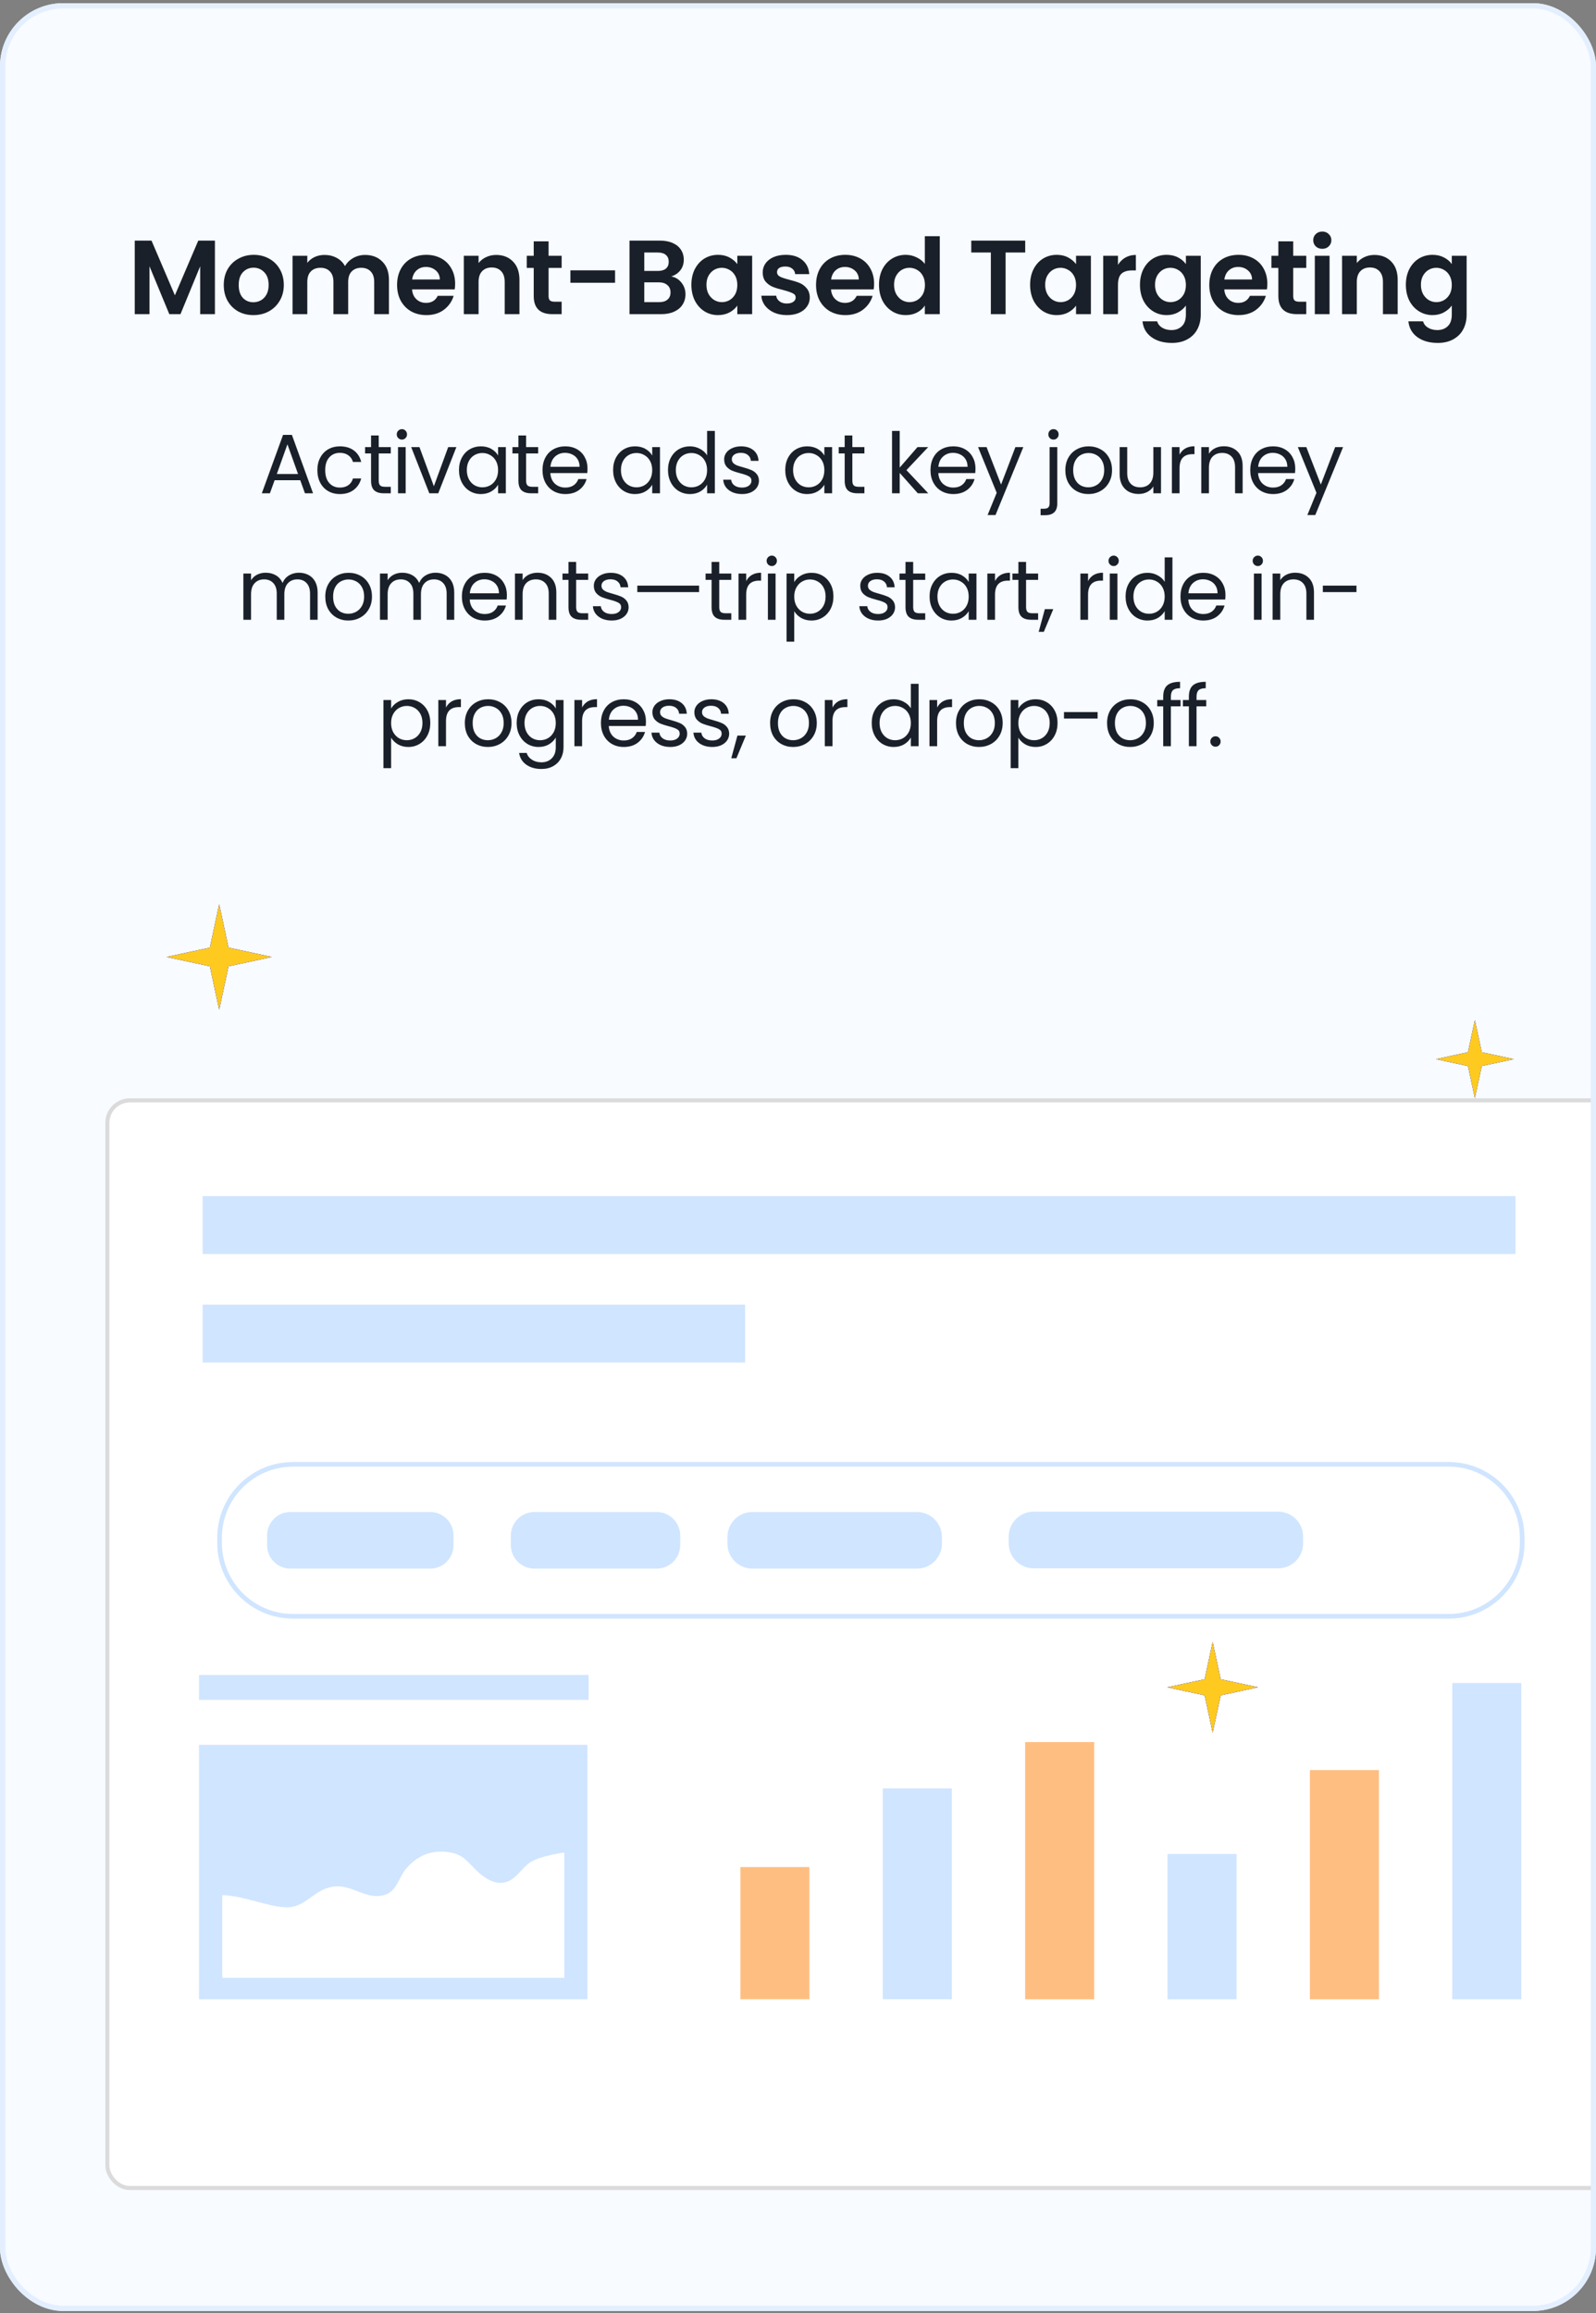 <svg width="303" height="439" viewBox="0 0 303 439" fill="none" xmlns="http://www.w3.org/2000/svg">
<rect x="0" y="0" width="303" height="439" fill="#808080" stroke="none"/>
<g clip-path="url(#clip0_15_9615)">
<rect y="0.602" width="303" height="438" rx="12" fill="#F8FBFF"/>
<path d="M40.804 45.665V59.625H38.004V50.545L34.264 59.625H32.144L28.384 50.545V59.625H25.584V45.665H28.764L33.204 56.045L37.644 45.665H40.804ZM48.1 59.805C47.033 59.805 46.073 59.572 45.22 59.105C44.366 58.625 43.693 57.952 43.2 57.085C42.72 56.218 42.48 55.218 42.48 54.085C42.48 52.952 42.726 51.952 43.22 51.085C43.726 50.218 44.413 49.552 45.28 49.085C46.146 48.605 47.113 48.365 48.18 48.365C49.246 48.365 50.213 48.605 51.08 49.085C51.946 49.552 52.626 50.218 53.12 51.085C53.626 51.952 53.88 52.952 53.88 54.085C53.88 55.218 53.62 56.218 53.1 57.085C52.593 57.952 51.9 58.625 51.02 59.105C50.153 59.572 49.18 59.805 48.1 59.805ZM48.1 57.365C48.606 57.365 49.08 57.245 49.52 57.005C49.973 56.752 50.333 56.378 50.6 55.885C50.866 55.392 51 54.792 51 54.085C51 53.032 50.72 52.225 50.16 51.665C49.613 51.092 48.94 50.805 48.14 50.805C47.34 50.805 46.666 51.092 46.12 51.665C45.586 52.225 45.32 53.032 45.32 54.085C45.32 55.138 45.58 55.952 46.1 56.525C46.633 57.085 47.3 57.365 48.1 57.365ZM69.302 48.385C70.662 48.385 71.755 48.805 72.582 49.645C73.421 50.472 73.841 51.632 73.841 53.125V59.625H71.041V53.505C71.041 52.638 70.822 51.978 70.382 51.525C69.942 51.058 69.341 50.825 68.582 50.825C67.822 50.825 67.215 51.058 66.761 51.525C66.322 51.978 66.102 52.638 66.102 53.505V59.625H63.301V53.505C63.301 52.638 63.081 51.978 62.642 51.525C62.202 51.058 61.602 50.825 60.842 50.825C60.068 50.825 59.455 51.058 59.002 51.525C58.562 51.978 58.342 52.638 58.342 53.505V59.625H55.541V48.545H58.342V49.885C58.702 49.418 59.161 49.052 59.721 48.785C60.295 48.518 60.922 48.385 61.602 48.385C62.468 48.385 63.242 48.572 63.922 48.945C64.602 49.305 65.128 49.825 65.501 50.505C65.862 49.865 66.382 49.352 67.061 48.965C67.755 48.578 68.501 48.385 69.302 48.385ZM86.406 53.845C86.406 54.245 86.38 54.605 86.326 54.925H78.226C78.293 55.725 78.573 56.352 79.066 56.805C79.56 57.258 80.166 57.485 80.886 57.485C81.926 57.485 82.666 57.038 83.106 56.145H86.126C85.806 57.212 85.193 58.092 84.286 58.785C83.38 59.465 82.266 59.805 80.946 59.805C79.88 59.805 78.92 59.572 78.066 59.105C77.226 58.625 76.566 57.952 76.086 57.085C75.62 56.218 75.386 55.218 75.386 54.085C75.386 52.938 75.62 51.932 76.086 51.065C76.553 50.198 77.206 49.532 78.046 49.065C78.886 48.598 79.853 48.365 80.946 48.365C82 48.365 82.94 48.592 83.766 49.045C84.606 49.498 85.253 50.145 85.706 50.985C86.173 51.812 86.406 52.765 86.406 53.845ZM83.506 53.045C83.493 52.325 83.233 51.752 82.726 51.325C82.22 50.885 81.6 50.665 80.866 50.665C80.173 50.665 79.586 50.878 79.106 51.305C78.64 51.718 78.353 52.298 78.246 53.045H83.506ZM94.198 48.385C95.518 48.385 96.585 48.805 97.398 49.645C98.211 50.472 98.618 51.632 98.618 53.125V59.625H95.818V53.505C95.818 52.625 95.598 51.952 95.158 51.485C94.718 51.005 94.118 50.765 93.358 50.765C92.585 50.765 91.971 51.005 91.518 51.485C91.078 51.952 90.858 52.625 90.858 53.505V59.625H88.058V48.545H90.858V49.925C91.231 49.445 91.705 49.072 92.278 48.805C92.865 48.525 93.505 48.385 94.198 48.385ZM104.148 50.845V56.205C104.148 56.578 104.235 56.852 104.408 57.025C104.595 57.185 104.902 57.265 105.328 57.265H106.628V59.625H104.868C102.508 59.625 101.328 58.478 101.328 56.185V50.845H100.008V48.545H101.328V45.805H104.148V48.545H106.628V50.845H104.148ZM116.77 51.305V53.665H108.29V51.305H116.77ZM127.438 52.465C128.225 52.612 128.872 53.005 129.378 53.645C129.885 54.285 130.138 55.018 130.138 55.845C130.138 56.592 129.952 57.252 129.578 57.825C129.218 58.385 128.692 58.825 127.998 59.145C127.305 59.465 126.485 59.625 125.538 59.625H119.518V45.665H125.278C126.225 45.665 127.038 45.818 127.718 46.125C128.412 46.432 128.932 46.858 129.278 47.405C129.638 47.952 129.818 48.572 129.818 49.265C129.818 50.078 129.598 50.758 129.158 51.305C128.732 51.852 128.158 52.238 127.438 52.465ZM122.318 51.425H124.878C125.545 51.425 126.058 51.278 126.418 50.985C126.778 50.678 126.958 50.245 126.958 49.685C126.958 49.125 126.778 48.692 126.418 48.385C126.058 48.078 125.545 47.925 124.878 47.925H122.318V51.425ZM125.138 57.345C125.818 57.345 126.345 57.185 126.718 56.865C127.105 56.545 127.298 56.092 127.298 55.505C127.298 54.905 127.098 54.438 126.698 54.105C126.298 53.758 125.758 53.585 125.078 53.585H122.318V57.345H125.138ZM131.258 54.045C131.258 52.925 131.478 51.932 131.918 51.065C132.371 50.198 132.978 49.532 133.738 49.065C134.511 48.598 135.371 48.365 136.318 48.365C137.144 48.365 137.864 48.532 138.478 48.865C139.104 49.198 139.604 49.618 139.978 50.125V48.545H142.798V59.625H139.978V58.005C139.618 58.525 139.118 58.958 138.478 59.305C137.851 59.638 137.124 59.805 136.298 59.805C135.364 59.805 134.511 59.565 133.738 59.085C132.978 58.605 132.371 57.932 131.918 57.065C131.478 56.185 131.258 55.178 131.258 54.045ZM139.978 54.085C139.978 53.405 139.844 52.825 139.578 52.345C139.311 51.852 138.951 51.478 138.498 51.225C138.044 50.958 137.558 50.825 137.038 50.825C136.518 50.825 136.038 50.952 135.598 51.205C135.158 51.458 134.798 51.832 134.518 52.325C134.251 52.805 134.118 53.378 134.118 54.045C134.118 54.712 134.251 55.298 134.518 55.805C134.798 56.298 135.158 56.678 135.598 56.945C136.051 57.212 136.531 57.345 137.038 57.345C137.558 57.345 138.044 57.218 138.498 56.965C138.951 56.698 139.311 56.325 139.578 55.845C139.844 55.352 139.978 54.765 139.978 54.085ZM149.38 59.805C148.473 59.805 147.66 59.645 146.94 59.325C146.22 58.992 145.647 58.545 145.22 57.985C144.807 57.425 144.58 56.805 144.54 56.125H147.36C147.413 56.552 147.62 56.905 147.98 57.185C148.353 57.465 148.813 57.605 149.36 57.605C149.893 57.605 150.307 57.498 150.6 57.285C150.907 57.072 151.06 56.798 151.06 56.465C151.06 56.105 150.873 55.838 150.5 55.665C150.14 55.478 149.56 55.278 148.76 55.065C147.933 54.865 147.253 54.658 146.72 54.445C146.2 54.232 145.747 53.905 145.36 53.465C144.987 53.025 144.8 52.432 144.8 51.685C144.8 51.072 144.973 50.512 145.32 50.005C145.68 49.498 146.187 49.098 146.84 48.805C147.507 48.512 148.287 48.365 149.18 48.365C150.5 48.365 151.553 48.698 152.34 49.365C153.127 50.018 153.56 50.905 153.64 52.025H150.96C150.92 51.585 150.733 51.238 150.4 50.985C150.08 50.718 149.647 50.585 149.1 50.585C148.593 50.585 148.2 50.678 147.92 50.865C147.653 51.052 147.52 51.312 147.52 51.645C147.52 52.018 147.707 52.305 148.08 52.505C148.453 52.692 149.033 52.885 149.82 53.085C150.62 53.285 151.28 53.492 151.8 53.705C152.32 53.918 152.767 54.252 153.14 54.705C153.527 55.145 153.727 55.732 153.74 56.465C153.74 57.105 153.56 57.678 153.2 58.185C152.853 58.692 152.347 59.092 151.68 59.385C151.027 59.665 150.26 59.805 149.38 59.805ZM165.946 53.845C165.946 54.245 165.92 54.605 165.866 54.925H157.766C157.833 55.725 158.113 56.352 158.606 56.805C159.1 57.258 159.706 57.485 160.426 57.485C161.466 57.485 162.206 57.038 162.646 56.145H165.666C165.346 57.212 164.733 58.092 163.826 58.785C162.92 59.465 161.806 59.805 160.486 59.805C159.42 59.805 158.46 59.572 157.606 59.105C156.766 58.625 156.106 57.952 155.626 57.085C155.16 56.218 154.926 55.218 154.926 54.085C154.926 52.938 155.16 51.932 155.626 51.065C156.093 50.198 156.746 49.532 157.586 49.065C158.426 48.598 159.393 48.365 160.486 48.365C161.54 48.365 162.48 48.592 163.306 49.045C164.146 49.498 164.793 50.145 165.246 50.985C165.713 51.812 165.946 52.765 165.946 53.845ZM163.046 53.045C163.033 52.325 162.773 51.752 162.266 51.325C161.76 50.885 161.14 50.665 160.406 50.665C159.713 50.665 159.126 50.878 158.646 51.305C158.18 51.718 157.893 52.298 157.786 53.045H163.046ZM166.878 54.045C166.878 52.925 167.098 51.932 167.538 51.065C167.991 50.198 168.605 49.532 169.378 49.065C170.151 48.598 171.011 48.365 171.958 48.365C172.678 48.365 173.365 48.525 174.018 48.845C174.671 49.152 175.191 49.565 175.578 50.085V44.825H178.418V59.625H175.578V57.985C175.231 58.532 174.745 58.972 174.118 59.305C173.491 59.638 172.765 59.805 171.938 59.805C171.005 59.805 170.151 59.565 169.378 59.085C168.605 58.605 167.991 57.932 167.538 57.065C167.098 56.185 166.878 55.178 166.878 54.045ZM175.598 54.085C175.598 53.405 175.465 52.825 175.198 52.345C174.931 51.852 174.571 51.478 174.118 51.225C173.665 50.958 173.178 50.825 172.658 50.825C172.138 50.825 171.658 50.952 171.218 51.205C170.778 51.458 170.418 51.832 170.138 52.325C169.871 52.805 169.738 53.378 169.738 54.045C169.738 54.712 169.871 55.298 170.138 55.805C170.418 56.298 170.778 56.678 171.218 56.945C171.671 57.212 172.151 57.345 172.658 57.345C173.178 57.345 173.665 57.218 174.118 56.965C174.571 56.698 174.931 56.325 175.198 55.845C175.465 55.352 175.598 54.765 175.598 54.085ZM194.634 45.665V47.925H190.914V59.625H188.114V47.925H184.394V45.665H194.634ZM195.565 54.045C195.565 52.925 195.785 51.932 196.225 51.065C196.678 50.198 197.285 49.532 198.045 49.065C198.818 48.598 199.678 48.365 200.625 48.365C201.451 48.365 202.171 48.532 202.785 48.865C203.411 49.198 203.911 49.618 204.285 50.125V48.545H207.105V59.625H204.285V58.005C203.925 58.525 203.425 58.958 202.785 59.305C202.158 59.638 201.431 59.805 200.605 59.805C199.671 59.805 198.818 59.565 198.045 59.085C197.285 58.605 196.678 57.932 196.225 57.065C195.785 56.185 195.565 55.178 195.565 54.045ZM204.285 54.085C204.285 53.405 204.151 52.825 203.885 52.345C203.618 51.852 203.258 51.478 202.805 51.225C202.351 50.958 201.865 50.825 201.345 50.825C200.825 50.825 200.345 50.952 199.905 51.205C199.465 51.458 199.105 51.832 198.825 52.325C198.558 52.805 198.425 53.378 198.425 54.045C198.425 54.712 198.558 55.298 198.825 55.805C199.105 56.298 199.465 56.678 199.905 56.945C200.358 57.212 200.838 57.345 201.345 57.345C201.865 57.345 202.351 57.218 202.805 56.965C203.258 56.698 203.618 56.325 203.885 55.845C204.151 55.352 204.285 54.765 204.285 54.085ZM212.247 50.265C212.607 49.678 213.074 49.218 213.647 48.885C214.234 48.552 214.901 48.385 215.647 48.385V51.325H214.907C214.027 51.325 213.361 51.532 212.907 51.945C212.467 52.358 212.247 53.078 212.247 54.105V59.625H209.447V48.545H212.247V50.265ZM221.481 48.365C222.308 48.365 223.034 48.532 223.661 48.865C224.288 49.185 224.781 49.605 225.141 50.125V48.545H227.961V59.705C227.961 60.732 227.754 61.645 227.341 62.445C226.928 63.258 226.308 63.898 225.481 64.365C224.654 64.845 223.654 65.085 222.481 65.085C220.908 65.085 219.614 64.718 218.601 63.985C217.601 63.252 217.034 62.252 216.901 60.985H219.681C219.828 61.492 220.141 61.892 220.621 62.185C221.114 62.492 221.708 62.645 222.401 62.645C223.214 62.645 223.874 62.398 224.381 61.905C224.888 61.425 225.141 60.692 225.141 59.705V57.985C224.781 58.505 224.281 58.938 223.641 59.285C223.014 59.632 222.294 59.805 221.481 59.805C220.548 59.805 219.694 59.565 218.921 59.085C218.148 58.605 217.534 57.932 217.081 57.065C216.641 56.185 216.421 55.178 216.421 54.045C216.421 52.925 216.641 51.932 217.081 51.065C217.534 50.198 218.141 49.532 218.901 49.065C219.674 48.598 220.534 48.365 221.481 48.365ZM225.141 54.085C225.141 53.405 225.008 52.825 224.741 52.345C224.474 51.852 224.114 51.478 223.661 51.225C223.208 50.958 222.721 50.825 222.201 50.825C221.681 50.825 221.201 50.952 220.761 51.205C220.321 51.458 219.961 51.832 219.681 52.325C219.414 52.805 219.281 53.378 219.281 54.045C219.281 54.712 219.414 55.298 219.681 55.805C219.961 56.298 220.321 56.678 220.761 56.945C221.214 57.212 221.694 57.345 222.201 57.345C222.721 57.345 223.208 57.218 223.661 56.965C224.114 56.698 224.474 56.325 224.741 55.845C225.008 55.352 225.141 54.765 225.141 54.085ZM240.604 53.845C240.604 54.245 240.577 54.605 240.524 54.925H232.424C232.49 55.725 232.77 56.352 233.264 56.805C233.757 57.258 234.364 57.485 235.084 57.485C236.124 57.485 236.864 57.038 237.304 56.145H240.324C240.004 57.212 239.39 58.092 238.484 58.785C237.577 59.465 236.464 59.805 235.144 59.805C234.077 59.805 233.117 59.572 232.264 59.105C231.424 58.625 230.764 57.952 230.284 57.085C229.817 56.218 229.584 55.218 229.584 54.085C229.584 52.938 229.817 51.932 230.284 51.065C230.75 50.198 231.404 49.532 232.244 49.065C233.084 48.598 234.05 48.365 235.144 48.365C236.197 48.365 237.137 48.592 237.964 49.045C238.804 49.498 239.45 50.145 239.904 50.985C240.37 51.812 240.604 52.765 240.604 53.845ZM237.704 53.045C237.69 52.325 237.43 51.752 236.924 51.325C236.417 50.885 235.797 50.665 235.064 50.665C234.37 50.665 233.784 50.878 233.304 51.305C232.837 51.718 232.55 52.298 232.444 53.045H237.704ZM245.515 50.845V56.205C245.515 56.578 245.602 56.852 245.775 57.025C245.962 57.185 246.269 57.265 246.695 57.265H247.995V59.625H246.235C243.875 59.625 242.695 58.478 242.695 56.185V50.845H241.375V48.545H242.695V45.805H245.515V48.545H247.995V50.845H245.515ZM251.037 47.225C250.544 47.225 250.13 47.072 249.797 46.765C249.477 46.445 249.317 46.052 249.317 45.585C249.317 45.118 249.477 44.732 249.797 44.425C250.13 44.105 250.544 43.945 251.037 43.945C251.53 43.945 251.937 44.105 252.257 44.425C252.59 44.732 252.757 45.118 252.757 45.585C252.757 46.052 252.59 46.445 252.257 46.765C251.937 47.072 251.53 47.225 251.037 47.225ZM252.417 48.545V59.625H249.617V48.545H252.417ZM260.931 48.385C262.251 48.385 263.318 48.805 264.131 49.645C264.945 50.472 265.351 51.632 265.351 53.125V59.625H262.551V53.505C262.551 52.625 262.331 51.952 261.891 51.485C261.451 51.005 260.851 50.765 260.091 50.765C259.318 50.765 258.705 51.005 258.251 51.485C257.811 51.952 257.591 52.625 257.591 53.505V59.625H254.791V48.545H257.591V49.925C257.965 49.445 258.438 49.072 259.011 48.805C259.598 48.525 260.238 48.385 260.931 48.385ZM271.962 48.365C272.788 48.365 273.515 48.532 274.142 48.865C274.768 49.185 275.262 49.605 275.622 50.125V48.545H278.442V59.705C278.442 60.732 278.235 61.645 277.822 62.445C277.408 63.258 276.788 63.898 275.962 64.365C275.135 64.845 274.135 65.085 272.962 65.085C271.388 65.085 270.095 64.718 269.082 63.985C268.082 63.252 267.515 62.252 267.382 60.985H270.162C270.308 61.492 270.622 61.892 271.102 62.185C271.595 62.492 272.188 62.645 272.882 62.645C273.695 62.645 274.355 62.398 274.862 61.905C275.368 61.425 275.622 60.692 275.622 59.705V57.985C275.262 58.505 274.762 58.938 274.122 59.285C273.495 59.632 272.775 59.805 271.962 59.805C271.028 59.805 270.175 59.565 269.402 59.085C268.628 58.605 268.015 57.932 267.562 57.065C267.122 56.185 266.902 55.178 266.902 54.045C266.902 52.925 267.122 51.932 267.562 51.065C268.015 50.198 268.622 49.532 269.382 49.065C270.155 48.598 271.015 48.365 271.962 48.365ZM275.622 54.085C275.622 53.405 275.488 52.825 275.222 52.345C274.955 51.852 274.595 51.478 274.142 51.225C273.688 50.958 273.202 50.825 272.682 50.825C272.162 50.825 271.682 50.952 271.242 51.205C270.802 51.458 270.442 51.832 270.162 52.325C269.895 52.805 269.762 53.378 269.762 54.045C269.762 54.712 269.895 55.298 270.162 55.805C270.442 56.298 270.802 56.678 271.242 56.945C271.695 57.212 272.175 57.345 272.682 57.345C273.202 57.345 273.688 57.218 274.142 56.965C274.595 56.698 274.955 56.325 275.222 55.845C275.488 55.352 275.622 54.765 275.622 54.085Z" fill="#1A202A"/>
<path d="M57.001 91.145H52.137L51.241 93.625H49.705L53.737 82.537H55.417L59.433 93.625H57.897L57.001 91.145ZM56.585 89.961L54.569 84.329L52.553 89.961H56.585ZM60.254 89.225C60.254 88.318 60.435 87.529 60.798 86.857C61.161 86.174 61.662 85.646 62.302 85.273C62.953 84.9 63.694 84.713 64.526 84.713C65.603 84.713 66.489 84.974 67.182 85.497C67.886 86.02 68.35 86.745 68.574 87.673H67.006C66.857 87.14 66.563 86.718 66.126 86.409C65.699 86.1 65.166 85.945 64.526 85.945C63.694 85.945 63.022 86.233 62.51 86.809C61.998 87.374 61.742 88.18 61.742 89.225C61.742 90.281 61.998 91.097 62.51 91.673C63.022 92.249 63.694 92.537 64.526 92.537C65.166 92.537 65.699 92.388 66.126 92.089C66.553 91.79 66.846 91.364 67.006 90.809H68.574C68.339 91.705 67.87 92.425 67.166 92.969C66.462 93.502 65.582 93.769 64.526 93.769C63.694 93.769 62.953 93.582 62.302 93.209C61.662 92.836 61.161 92.308 60.798 91.625C60.435 90.942 60.254 90.142 60.254 89.225ZM71.901 86.057V91.225C71.901 91.652 71.991 91.956 72.173 92.137C72.354 92.308 72.669 92.393 73.117 92.393H74.189V93.625H72.877C72.066 93.625 71.458 93.438 71.053 93.065C70.647 92.692 70.445 92.078 70.445 91.225V86.057H69.309V84.857H70.445V82.649H71.901V84.857H74.189V86.057H71.901ZM76.313 83.433C76.035 83.433 75.801 83.337 75.609 83.145C75.417 82.953 75.321 82.718 75.321 82.441C75.321 82.164 75.417 81.929 75.609 81.737C75.801 81.545 76.035 81.449 76.313 81.449C76.579 81.449 76.803 81.545 76.985 81.737C77.177 81.929 77.273 82.164 77.273 82.441C77.273 82.718 77.177 82.953 76.985 83.145C76.803 83.337 76.579 83.433 76.313 83.433ZM77.017 84.857V93.625H75.561V84.857H77.017ZM82.37 92.281L85.09 84.857H86.642L83.202 93.625H81.506L78.066 84.857H79.634L82.37 92.281ZM87.138 89.209C87.138 88.313 87.32 87.529 87.683 86.857C88.045 86.174 88.541 85.646 89.171 85.273C89.811 84.9 90.52 84.713 91.299 84.713C92.067 84.713 92.733 84.878 93.299 85.209C93.864 85.54 94.285 85.956 94.562 86.457V84.857H96.034V93.625H94.562V91.993C94.275 92.505 93.843 92.932 93.266 93.273C92.701 93.604 92.04 93.769 91.282 93.769C90.504 93.769 89.8 93.577 89.171 93.193C88.541 92.809 88.045 92.27 87.683 91.577C87.32 90.884 87.138 90.094 87.138 89.209ZM94.562 89.225C94.562 88.564 94.429 87.988 94.162 87.497C93.896 87.006 93.533 86.633 93.075 86.377C92.626 86.11 92.13 85.977 91.587 85.977C91.043 85.977 90.546 86.105 90.099 86.361C89.65 86.617 89.293 86.99 89.026 87.481C88.76 87.972 88.626 88.548 88.626 89.209C88.626 89.881 88.76 90.468 89.026 90.969C89.293 91.46 89.65 91.838 90.099 92.105C90.546 92.361 91.043 92.489 91.587 92.489C92.13 92.489 92.626 92.361 93.075 92.105C93.533 91.838 93.896 91.46 94.162 90.969C94.429 90.468 94.562 89.886 94.562 89.225ZM99.879 86.057V91.225C99.879 91.652 99.969 91.956 100.151 92.137C100.332 92.308 100.647 92.393 101.095 92.393H102.167V93.625H100.855C100.044 93.625 99.436 93.438 99.031 93.065C98.626 92.692 98.423 92.078 98.423 91.225V86.057H97.287V84.857H98.423V82.649H99.879V84.857H102.167V86.057H99.879ZM111.539 88.905C111.539 89.182 111.523 89.476 111.491 89.785H104.483C104.536 90.649 104.83 91.326 105.363 91.817C105.907 92.297 106.563 92.537 107.331 92.537C107.96 92.537 108.483 92.393 108.899 92.105C109.326 91.806 109.624 91.412 109.795 90.921H111.363C111.128 91.764 110.659 92.452 109.955 92.985C109.251 93.508 108.376 93.769 107.331 93.769C106.499 93.769 105.752 93.582 105.091 93.209C104.44 92.836 103.928 92.308 103.555 91.625C103.182 90.932 102.995 90.132 102.995 89.225C102.995 88.318 103.176 87.524 103.539 86.841C103.902 86.158 104.408 85.636 105.059 85.273C105.72 84.9 106.478 84.713 107.331 84.713C108.163 84.713 108.899 84.894 109.539 85.257C110.179 85.62 110.67 86.121 111.011 86.761C111.363 87.39 111.539 88.105 111.539 88.905ZM110.035 88.601C110.035 88.046 109.912 87.572 109.667 87.177C109.422 86.772 109.086 86.468 108.659 86.265C108.243 86.052 107.779 85.945 107.267 85.945C106.531 85.945 105.902 86.18 105.379 86.649C104.867 87.118 104.574 87.769 104.499 88.601H110.035ZM116.398 89.209C116.398 88.313 116.579 87.529 116.942 86.857C117.305 86.174 117.801 85.646 118.43 85.273C119.07 84.9 119.779 84.713 120.558 84.713C121.326 84.713 121.993 84.878 122.558 85.209C123.123 85.54 123.545 85.956 123.822 86.457V84.857H125.294V93.625H123.822V91.993C123.534 92.505 123.102 92.932 122.526 93.273C121.961 93.604 121.299 93.769 120.542 93.769C119.763 93.769 119.059 93.577 118.43 93.193C117.801 92.809 117.305 92.27 116.942 91.577C116.579 90.884 116.398 90.094 116.398 89.209ZM123.822 89.225C123.822 88.564 123.689 87.988 123.422 87.497C123.155 87.006 122.793 86.633 122.334 86.377C121.886 86.11 121.39 85.977 120.846 85.977C120.302 85.977 119.806 86.105 119.358 86.361C118.91 86.617 118.553 86.99 118.286 87.481C118.019 87.972 117.886 88.548 117.886 89.209C117.886 89.881 118.019 90.468 118.286 90.969C118.553 91.46 118.91 91.838 119.358 92.105C119.806 92.361 120.302 92.489 120.846 92.489C121.39 92.489 121.886 92.361 122.334 92.105C122.793 91.838 123.155 91.46 123.422 90.969C123.689 90.468 123.822 89.886 123.822 89.225ZM126.818 89.209C126.818 88.313 127 87.529 127.362 86.857C127.725 86.174 128.221 85.646 128.85 85.273C129.49 84.9 130.205 84.713 130.994 84.713C131.677 84.713 132.312 84.873 132.898 85.193C133.485 85.502 133.933 85.913 134.242 86.425V81.785H135.714V93.625H134.242V91.977C133.954 92.5 133.528 92.932 132.962 93.273C132.397 93.604 131.736 93.769 130.978 93.769C130.2 93.769 129.49 93.577 128.85 93.193C128.221 92.809 127.725 92.27 127.362 91.577C127 90.884 126.818 90.094 126.818 89.209ZM134.242 89.225C134.242 88.564 134.109 87.988 133.842 87.497C133.576 87.006 133.213 86.633 132.754 86.377C132.306 86.11 131.81 85.977 131.266 85.977C130.722 85.977 130.226 86.105 129.778 86.361C129.33 86.617 128.973 86.99 128.706 87.481C128.44 87.972 128.306 88.548 128.306 89.209C128.306 89.881 128.44 90.468 128.706 90.969C128.973 91.46 129.33 91.838 129.778 92.105C130.226 92.361 130.722 92.489 131.266 92.489C131.81 92.489 132.306 92.361 132.754 92.105C133.213 91.838 133.576 91.46 133.842 90.969C134.109 90.468 134.242 89.886 134.242 89.225ZM140.887 93.769C140.215 93.769 139.612 93.657 139.079 93.433C138.545 93.198 138.124 92.878 137.815 92.473C137.505 92.057 137.335 91.582 137.303 91.049H138.807C138.849 91.486 139.052 91.844 139.415 92.121C139.788 92.398 140.273 92.537 140.871 92.537C141.425 92.537 141.863 92.414 142.183 92.169C142.503 91.924 142.663 91.614 142.663 91.241C142.663 90.857 142.492 90.574 142.151 90.393C141.809 90.201 141.281 90.014 140.567 89.833C139.916 89.662 139.383 89.492 138.967 89.321C138.561 89.14 138.209 88.878 137.911 88.537C137.623 88.185 137.479 87.726 137.479 87.161C137.479 86.713 137.612 86.302 137.879 85.929C138.145 85.556 138.524 85.262 139.015 85.049C139.505 84.825 140.065 84.713 140.695 84.713C141.665 84.713 142.449 84.958 143.047 85.449C143.644 85.94 143.964 86.612 144.007 87.465H142.551C142.519 87.006 142.332 86.638 141.991 86.361C141.66 86.084 141.212 85.945 140.647 85.945C140.124 85.945 139.708 86.057 139.399 86.281C139.089 86.505 138.935 86.798 138.935 87.161C138.935 87.449 139.025 87.689 139.207 87.881C139.399 88.062 139.633 88.212 139.911 88.329C140.199 88.436 140.593 88.558 141.095 88.697C141.724 88.868 142.236 89.038 142.631 89.209C143.025 89.369 143.361 89.614 143.639 89.945C143.927 90.276 144.076 90.708 144.087 91.241C144.087 91.721 143.953 92.153 143.687 92.537C143.42 92.921 143.041 93.225 142.551 93.449C142.071 93.662 141.516 93.769 140.887 93.769ZM149.079 89.209C149.079 88.313 149.261 87.529 149.623 86.857C149.986 86.174 150.482 85.646 151.111 85.273C151.751 84.9 152.461 84.713 153.239 84.713C154.007 84.713 154.674 84.878 155.239 85.209C155.805 85.54 156.226 85.956 156.503 86.457V84.857H157.975V93.625H156.503V91.993C156.215 92.505 155.783 92.932 155.207 93.273C154.642 93.604 153.981 93.769 153.223 93.769C152.445 93.769 151.741 93.577 151.111 93.193C150.482 92.809 149.986 92.27 149.623 91.577C149.261 90.884 149.079 90.094 149.079 89.209ZM156.503 89.225C156.503 88.564 156.37 87.988 156.103 87.497C155.837 87.006 155.474 86.633 155.015 86.377C154.567 86.11 154.071 85.977 153.527 85.977C152.983 85.977 152.487 86.105 152.039 86.361C151.591 86.617 151.234 86.99 150.967 87.481C150.701 87.972 150.567 88.548 150.567 89.209C150.567 89.881 150.701 90.468 150.967 90.969C151.234 91.46 151.591 91.838 152.039 92.105C152.487 92.361 152.983 92.489 153.527 92.489C154.071 92.489 154.567 92.361 155.015 92.105C155.474 91.838 155.837 91.46 156.103 90.969C156.37 90.468 156.503 89.886 156.503 89.225ZM161.82 86.057V91.225C161.82 91.652 161.91 91.956 162.092 92.137C162.273 92.308 162.588 92.393 163.036 92.393H164.108V93.625H162.796C161.985 93.625 161.377 93.438 160.972 93.065C160.566 92.692 160.364 92.078 160.364 91.225V86.057H159.228V84.857H160.364V82.649H161.82V84.857H164.108V86.057H161.82ZM174.249 93.625L170.809 89.753V93.625H169.353V81.785H170.809V88.745L174.185 84.857H176.217L172.089 89.225L176.233 93.625H174.249ZM185.195 88.905C185.195 89.182 185.179 89.476 185.147 89.785H178.139C178.193 90.649 178.486 91.326 179.019 91.817C179.563 92.297 180.219 92.537 180.987 92.537C181.617 92.537 182.139 92.393 182.555 92.105C182.982 91.806 183.281 91.412 183.451 90.921H185.019C184.785 91.764 184.315 92.452 183.611 92.985C182.907 93.508 182.033 93.769 180.987 93.769C180.155 93.769 179.409 93.582 178.747 93.209C178.097 92.836 177.585 92.308 177.211 91.625C176.838 90.932 176.651 90.132 176.651 89.225C176.651 88.318 176.833 87.524 177.195 86.841C177.558 86.158 178.065 85.636 178.715 85.273C179.377 84.9 180.134 84.713 180.987 84.713C181.819 84.713 182.555 84.894 183.195 85.257C183.835 85.62 184.326 86.121 184.667 86.761C185.019 87.39 185.195 88.105 185.195 88.905ZM183.691 88.601C183.691 88.046 183.569 87.572 183.323 87.177C183.078 86.772 182.742 86.468 182.315 86.265C181.899 86.052 181.435 85.945 180.923 85.945C180.187 85.945 179.558 86.18 179.035 86.649C178.523 87.118 178.23 87.769 178.155 88.601H183.691ZM194.277 84.857L188.997 97.753H187.493L189.221 93.529L185.685 84.857H187.301L190.053 91.961L192.773 84.857H194.277ZM200.006 83.433C199.729 83.433 199.494 83.337 199.302 83.145C199.121 82.953 199.03 82.718 199.03 82.441C199.03 82.164 199.121 81.929 199.302 81.737C199.494 81.545 199.729 81.449 200.006 81.449C200.283 81.449 200.513 81.545 200.694 81.737C200.886 81.929 200.982 82.164 200.982 82.441C200.982 82.718 200.886 82.953 200.694 83.145C200.513 83.337 200.283 83.433 200.006 83.433ZM200.726 95.529C200.726 96.308 200.529 96.878 200.134 97.241C199.739 97.604 199.163 97.785 198.406 97.785H197.558V96.553H198.166C198.571 96.553 198.854 96.473 199.014 96.313C199.185 96.153 199.27 95.881 199.27 95.497V84.857H200.726V95.529ZM206.623 93.769C205.801 93.769 205.055 93.582 204.383 93.209C203.721 92.836 203.199 92.308 202.815 91.625C202.441 90.932 202.255 90.132 202.255 89.225C202.255 88.329 202.447 87.54 202.831 86.857C203.225 86.164 203.759 85.636 204.431 85.273C205.103 84.9 205.855 84.713 206.687 84.713C207.519 84.713 208.271 84.9 208.943 85.273C209.615 85.636 210.143 86.158 210.527 86.841C210.921 87.524 211.119 88.318 211.119 89.225C211.119 90.132 210.916 90.932 210.511 91.625C210.116 92.308 209.577 92.836 208.895 93.209C208.212 93.582 207.455 93.769 206.623 93.769ZM206.623 92.489C207.145 92.489 207.636 92.366 208.095 92.121C208.553 91.876 208.921 91.508 209.199 91.017C209.487 90.526 209.631 89.929 209.631 89.225C209.631 88.521 209.492 87.924 209.215 87.433C208.937 86.942 208.575 86.58 208.127 86.345C207.679 86.1 207.193 85.977 206.671 85.977C206.137 85.977 205.647 86.1 205.199 86.345C204.761 86.58 204.409 86.942 204.143 87.433C203.876 87.924 203.743 88.521 203.743 89.225C203.743 89.94 203.871 90.542 204.127 91.033C204.393 91.524 204.745 91.892 205.183 92.137C205.62 92.372 206.1 92.489 206.623 92.489ZM220.417 84.857V93.625H218.961V92.329C218.684 92.777 218.294 93.129 217.793 93.385C217.302 93.63 216.758 93.753 216.161 93.753C215.478 93.753 214.865 93.614 214.321 93.337C213.777 93.049 213.345 92.622 213.025 92.057C212.716 91.492 212.561 90.804 212.561 89.993V84.857H214.001V89.801C214.001 90.665 214.22 91.332 214.657 91.801C215.094 92.26 215.692 92.489 216.449 92.489C217.228 92.489 217.841 92.249 218.289 91.769C218.737 91.289 218.961 90.59 218.961 89.673V84.857H220.417ZM223.939 86.281C224.195 85.78 224.558 85.39 225.027 85.113C225.507 84.836 226.088 84.697 226.771 84.697V86.201H226.387C224.755 86.201 223.939 87.086 223.939 88.857V93.625H222.483V84.857H223.939V86.281ZM232.332 84.697C233.398 84.697 234.262 85.022 234.924 85.673C235.585 86.313 235.916 87.241 235.916 88.457V93.625H234.476V88.665C234.476 87.79 234.257 87.124 233.82 86.665C233.382 86.196 232.785 85.961 232.028 85.961C231.26 85.961 230.646 86.201 230.188 86.681C229.74 87.161 229.516 87.86 229.516 88.777V93.625H228.06V84.857H229.516V86.105C229.804 85.657 230.193 85.31 230.684 85.065C231.185 84.82 231.734 84.697 232.332 84.697ZM245.902 88.905C245.902 89.182 245.886 89.476 245.854 89.785H238.846C238.899 90.649 239.193 91.326 239.726 91.817C240.27 92.297 240.926 92.537 241.694 92.537C242.323 92.537 242.846 92.393 243.262 92.105C243.689 91.806 243.987 91.412 244.158 90.921H245.726C245.491 91.764 245.022 92.452 244.318 92.985C243.614 93.508 242.739 93.769 241.694 93.769C240.862 93.769 240.115 93.582 239.454 93.209C238.803 92.836 238.291 92.308 237.918 91.625C237.545 90.932 237.358 90.132 237.358 89.225C237.358 88.318 237.539 87.524 237.902 86.841C238.265 86.158 238.771 85.636 239.422 85.273C240.083 84.9 240.841 84.713 241.694 84.713C242.526 84.713 243.262 84.894 243.902 85.257C244.542 85.62 245.033 86.121 245.374 86.761C245.726 87.39 245.902 88.105 245.902 88.905ZM244.398 88.601C244.398 88.046 244.275 87.572 244.03 87.177C243.785 86.772 243.449 86.468 243.022 86.265C242.606 86.052 242.142 85.945 241.63 85.945C240.894 85.945 240.265 86.18 239.742 86.649C239.23 87.118 238.937 87.769 238.862 88.601H244.398ZM254.984 84.857L249.704 97.753H248.2L249.928 93.529L246.392 84.857H248.008L250.76 91.961L253.48 84.857H254.984ZM56.75 108.697C57.432 108.697 58.041 108.841 58.574 109.129C59.107 109.406 59.529 109.828 59.838 110.393C60.147 110.958 60.302 111.646 60.302 112.457V117.625H58.862V112.665C58.862 111.79 58.643 111.124 58.206 110.665C57.779 110.196 57.198 109.961 56.462 109.961C55.705 109.961 55.102 110.206 54.654 110.697C54.206 111.177 53.982 111.876 53.982 112.793V117.625H52.542V112.665C52.542 111.79 52.323 111.124 51.886 110.665C51.459 110.196 50.878 109.961 50.142 109.961C49.385 109.961 48.782 110.206 48.334 110.697C47.886 111.177 47.662 111.876 47.662 112.793V117.625H46.206V108.857H47.662V110.121C47.95 109.662 48.334 109.31 48.814 109.065C49.304 108.82 49.843 108.697 50.43 108.697C51.166 108.697 51.816 108.862 52.382 109.193C52.947 109.524 53.368 110.009 53.646 110.649C53.891 110.03 54.297 109.55 54.862 109.209C55.427 108.868 56.056 108.697 56.75 108.697ZM66.122 117.769C65.301 117.769 64.554 117.582 63.882 117.209C63.221 116.836 62.698 116.308 62.314 115.625C61.941 114.932 61.754 114.132 61.754 113.225C61.754 112.329 61.946 111.54 62.33 110.857C62.725 110.164 63.258 109.636 63.93 109.273C64.602 108.9 65.354 108.713 66.186 108.713C67.018 108.713 67.77 108.9 68.442 109.273C69.114 109.636 69.642 110.158 70.026 110.841C70.421 111.524 70.618 112.318 70.618 113.225C70.618 114.132 70.415 114.932 70.01 115.625C69.615 116.308 69.077 116.836 68.394 117.209C67.711 117.582 66.954 117.769 66.122 117.769ZM66.122 116.489C66.645 116.489 67.135 116.366 67.594 116.121C68.053 115.876 68.421 115.508 68.698 115.017C68.986 114.526 69.13 113.929 69.13 113.225C69.13 112.521 68.991 111.924 68.714 111.433C68.437 110.942 68.074 110.58 67.626 110.345C67.178 110.1 66.693 109.977 66.17 109.977C65.637 109.977 65.146 110.1 64.698 110.345C64.261 110.58 63.909 110.942 63.642 111.433C63.375 111.924 63.242 112.521 63.242 113.225C63.242 113.94 63.37 114.542 63.626 115.033C63.893 115.524 64.245 115.892 64.682 116.137C65.119 116.372 65.599 116.489 66.122 116.489ZM82.684 108.697C83.367 108.697 83.975 108.841 84.508 109.129C85.042 109.406 85.463 109.828 85.772 110.393C86.082 110.958 86.236 111.646 86.236 112.457V117.625H84.796V112.665C84.796 111.79 84.578 111.124 84.14 110.665C83.714 110.196 83.132 109.961 82.396 109.961C81.639 109.961 81.036 110.206 80.588 110.697C80.14 111.177 79.916 111.876 79.916 112.793V117.625H78.476V112.665C78.476 111.79 78.258 111.124 77.82 110.665C77.394 110.196 76.812 109.961 76.076 109.961C75.319 109.961 74.716 110.206 74.268 110.697C73.82 111.177 73.596 111.876 73.596 112.793V117.625H72.14V108.857H73.596V110.121C73.884 109.662 74.268 109.31 74.748 109.065C75.239 108.82 75.778 108.697 76.364 108.697C77.1 108.697 77.751 108.862 78.316 109.193C78.882 109.524 79.303 110.009 79.58 110.649C79.826 110.03 80.231 109.55 80.796 109.209C81.362 108.868 81.991 108.697 82.684 108.697ZM96.233 112.905C96.233 113.182 96.216 113.476 96.184 113.785H89.177C89.23 114.649 89.523 115.326 90.056 115.817C90.6 116.297 91.257 116.537 92.025 116.537C92.654 116.537 93.177 116.393 93.593 116.105C94.019 115.806 94.318 115.412 94.489 114.921H96.056C95.822 115.764 95.353 116.452 94.648 116.985C93.945 117.508 93.07 117.769 92.025 117.769C91.192 117.769 90.446 117.582 89.784 117.209C89.134 116.836 88.622 116.308 88.249 115.625C87.875 114.932 87.689 114.132 87.689 113.225C87.689 112.318 87.87 111.524 88.233 110.841C88.595 110.158 89.102 109.636 89.752 109.273C90.414 108.9 91.171 108.713 92.025 108.713C92.856 108.713 93.593 108.894 94.233 109.257C94.873 109.62 95.363 110.121 95.704 110.761C96.056 111.39 96.233 112.105 96.233 112.905ZM94.728 112.601C94.728 112.046 94.606 111.572 94.361 111.177C94.115 110.772 93.779 110.468 93.353 110.265C92.936 110.052 92.472 109.945 91.96 109.945C91.225 109.945 90.595 110.18 90.073 110.649C89.561 111.118 89.267 111.769 89.192 112.601H94.728ZM102.034 108.697C103.101 108.697 103.965 109.022 104.626 109.673C105.288 110.313 105.618 111.241 105.618 112.457V117.625H104.178V112.665C104.178 111.79 103.96 111.124 103.522 110.665C103.085 110.196 102.488 109.961 101.73 109.961C100.962 109.961 100.349 110.201 99.89 110.681C99.442 111.161 99.218 111.86 99.218 112.777V117.625H97.762V108.857H99.218V110.105C99.506 109.657 99.895 109.31 100.386 109.065C100.888 108.82 101.437 108.697 102.034 108.697ZM109.38 110.057V115.225C109.38 115.652 109.471 115.956 109.652 116.137C109.834 116.308 110.148 116.393 110.596 116.393H111.668V117.625H110.356C109.546 117.625 108.938 117.438 108.532 117.065C108.127 116.692 107.924 116.078 107.924 115.225V110.057H106.788V108.857H107.924V106.649H109.38V108.857H111.668V110.057H109.38ZM116.144 117.769C115.472 117.769 114.87 117.657 114.336 117.433C113.803 117.198 113.382 116.878 113.072 116.473C112.763 116.057 112.592 115.582 112.56 115.049H114.064C114.107 115.486 114.31 115.844 114.672 116.121C115.046 116.398 115.531 116.537 116.128 116.537C116.683 116.537 117.12 116.414 117.44 116.169C117.76 115.924 117.92 115.614 117.92 115.241C117.92 114.857 117.75 114.574 117.408 114.393C117.067 114.201 116.539 114.014 115.824 113.833C115.174 113.662 114.64 113.492 114.224 113.321C113.819 113.14 113.467 112.878 113.168 112.537C112.88 112.185 112.736 111.726 112.736 111.161C112.736 110.713 112.87 110.302 113.136 109.929C113.403 109.556 113.782 109.262 114.272 109.049C114.763 108.825 115.323 108.713 115.952 108.713C116.923 108.713 117.707 108.958 118.304 109.449C118.902 109.94 119.222 110.612 119.264 111.465H117.808C117.776 111.006 117.59 110.638 117.248 110.361C116.918 110.084 116.47 109.945 115.904 109.945C115.382 109.945 114.966 110.057 114.656 110.281C114.347 110.505 114.192 110.798 114.192 111.161C114.192 111.449 114.283 111.689 114.464 111.881C114.656 112.062 114.891 112.212 115.168 112.329C115.456 112.436 115.851 112.558 116.352 112.697C116.982 112.868 117.494 113.038 117.888 113.209C118.283 113.369 118.619 113.614 118.896 113.945C119.184 114.276 119.334 114.708 119.344 115.241C119.344 115.721 119.211 116.153 118.944 116.537C118.678 116.921 118.299 117.225 117.808 117.449C117.328 117.662 116.774 117.769 116.144 117.769ZM132.72 111.145V112.377H120.992V111.145H132.72ZM136.548 110.057V115.225C136.548 115.652 136.638 115.956 136.82 116.137C137.001 116.308 137.316 116.393 137.764 116.393H138.836V117.625H137.524C136.713 117.625 136.105 117.438 135.7 117.065C135.294 116.692 135.092 116.078 135.092 115.225V110.057H133.956V108.857H135.092V106.649H136.548V108.857H138.836V110.057H136.548ZM141.664 110.281C141.92 109.78 142.282 109.39 142.752 109.113C143.232 108.836 143.813 108.697 144.496 108.697V110.201H144.112C142.48 110.201 141.664 111.086 141.664 112.857V117.625H140.208V108.857H141.664V110.281ZM146.536 107.433C146.259 107.433 146.024 107.337 145.832 107.145C145.64 106.953 145.544 106.718 145.544 106.441C145.544 106.164 145.64 105.929 145.832 105.737C146.024 105.545 146.259 105.449 146.536 105.449C146.803 105.449 147.027 105.545 147.208 105.737C147.4 105.929 147.496 106.164 147.496 106.441C147.496 106.718 147.4 106.953 147.208 107.145C147.027 107.337 146.803 107.433 146.536 107.433ZM147.24 108.857V117.625H145.784V108.857H147.24ZM150.786 110.473C151.074 109.972 151.5 109.556 152.066 109.225C152.642 108.884 153.308 108.713 154.066 108.713C154.844 108.713 155.548 108.9 156.178 109.273C156.818 109.646 157.319 110.174 157.682 110.857C158.044 111.529 158.226 112.313 158.226 113.209C158.226 114.094 158.044 114.884 157.682 115.577C157.319 116.27 156.818 116.809 156.178 117.193C155.548 117.577 154.844 117.769 154.066 117.769C153.319 117.769 152.658 117.604 152.082 117.273C151.516 116.932 151.084 116.51 150.786 116.009V121.785H149.33V108.857H150.786V110.473ZM156.738 113.209C156.738 112.548 156.604 111.972 156.338 111.481C156.071 110.99 155.708 110.617 155.25 110.361C154.802 110.105 154.306 109.977 153.762 109.977C153.228 109.977 152.732 110.11 152.274 110.377C151.826 110.633 151.463 111.012 151.186 111.513C150.919 112.004 150.786 112.574 150.786 113.225C150.786 113.886 150.919 114.468 151.186 114.969C151.463 115.46 151.826 115.838 152.274 116.105C152.732 116.361 153.228 116.489 153.762 116.489C154.306 116.489 154.802 116.361 155.25 116.105C155.708 115.838 156.071 115.46 156.338 114.969C156.604 114.468 156.738 113.881 156.738 113.209ZM166.727 117.769C166.055 117.769 165.453 117.657 164.919 117.433C164.386 117.198 163.965 116.878 163.655 116.473C163.346 116.057 163.175 115.582 163.143 115.049H164.647C164.69 115.486 164.893 115.844 165.255 116.121C165.629 116.398 166.114 116.537 166.711 116.537C167.266 116.537 167.703 116.414 168.023 116.169C168.343 115.924 168.503 115.614 168.503 115.241C168.503 114.857 168.333 114.574 167.991 114.393C167.65 114.201 167.122 114.014 166.407 113.833C165.757 113.662 165.223 113.492 164.807 113.321C164.402 113.14 164.05 112.878 163.751 112.537C163.463 112.185 163.319 111.726 163.319 111.161C163.319 110.713 163.453 110.302 163.719 109.929C163.986 109.556 164.365 109.262 164.855 109.049C165.346 108.825 165.906 108.713 166.535 108.713C167.506 108.713 168.29 108.958 168.887 109.449C169.485 109.94 169.805 110.612 169.847 111.465H168.391C168.359 111.006 168.173 110.638 167.831 110.361C167.501 110.084 167.053 109.945 166.487 109.945C165.965 109.945 165.549 110.057 165.239 110.281C164.93 110.505 164.775 110.798 164.775 111.161C164.775 111.449 164.866 111.689 165.047 111.881C165.239 112.062 165.474 112.212 165.751 112.329C166.039 112.436 166.434 112.558 166.935 112.697C167.565 112.868 168.077 113.038 168.471 113.209C168.866 113.369 169.202 113.614 169.479 113.945C169.767 114.276 169.917 114.708 169.927 115.241C169.927 115.721 169.794 116.153 169.527 116.537C169.261 116.921 168.882 117.225 168.391 117.449C167.911 117.662 167.357 117.769 166.727 117.769ZM173.367 110.057V115.225C173.367 115.652 173.457 115.956 173.639 116.137C173.82 116.308 174.135 116.393 174.583 116.393H175.655V117.625H174.343C173.532 117.625 172.924 117.438 172.519 117.065C172.113 116.692 171.911 116.078 171.911 115.225V110.057H170.775V108.857H171.911V106.649H173.367V108.857H175.655V110.057H173.367ZM176.483 113.209C176.483 112.313 176.664 111.529 177.027 110.857C177.389 110.174 177.885 109.646 178.515 109.273C179.155 108.9 179.864 108.713 180.643 108.713C181.411 108.713 182.077 108.878 182.643 109.209C183.208 109.54 183.629 109.956 183.907 110.457V108.857H185.379V117.625H183.907V115.993C183.619 116.505 183.187 116.932 182.611 117.273C182.045 117.604 181.384 117.769 180.627 117.769C179.848 117.769 179.144 117.577 178.515 117.193C177.885 116.809 177.389 116.27 177.027 115.577C176.664 114.884 176.483 114.094 176.483 113.209ZM183.907 113.225C183.907 112.564 183.773 111.988 183.507 111.497C183.24 111.006 182.877 110.633 182.419 110.377C181.971 110.11 181.475 109.977 180.931 109.977C180.387 109.977 179.891 110.105 179.443 110.361C178.995 110.617 178.637 110.99 178.371 111.481C178.104 111.972 177.971 112.548 177.971 113.209C177.971 113.881 178.104 114.468 178.371 114.969C178.637 115.46 178.995 115.838 179.443 116.105C179.891 116.361 180.387 116.489 180.931 116.489C181.475 116.489 181.971 116.361 182.419 116.105C182.877 115.838 183.24 115.46 183.507 114.969C183.773 114.468 183.907 113.886 183.907 113.225ZM188.903 110.281C189.159 109.78 189.522 109.39 189.991 109.113C190.471 108.836 191.052 108.697 191.735 108.697V110.201H191.351C189.719 110.201 188.903 111.086 188.903 112.857V117.625H187.447V108.857H188.903V110.281ZM194.8 110.057V115.225C194.8 115.652 194.89 115.956 195.072 116.137C195.253 116.308 195.568 116.393 196.016 116.393H197.088V117.625H195.776C194.965 117.625 194.357 117.438 193.952 117.065C193.546 116.692 193.344 116.078 193.344 115.225V110.057H192.208V108.857H193.344V106.649H194.8V108.857H197.088V110.057H194.8ZM199.963 115.609L198.171 119.913H197.195L198.363 115.609H199.963ZM206.569 110.281C206.825 109.78 207.187 109.39 207.657 109.113C208.137 108.836 208.718 108.697 209.401 108.697V110.201H209.017C207.385 110.201 206.569 111.086 206.569 112.857V117.625H205.113V108.857H206.569V110.281ZM211.441 107.433C211.164 107.433 210.929 107.337 210.737 107.145C210.545 106.953 210.449 106.718 210.449 106.441C210.449 106.164 210.545 105.929 210.737 105.737C210.929 105.545 211.164 105.449 211.441 105.449C211.708 105.449 211.932 105.545 212.113 105.737C212.305 105.929 212.401 106.164 212.401 106.441C212.401 106.718 212.305 106.953 212.113 107.145C211.932 107.337 211.708 107.433 211.441 107.433ZM212.145 108.857V117.625H210.689V108.857H212.145ZM213.691 113.209C213.691 112.313 213.872 111.529 214.235 110.857C214.597 110.174 215.093 109.646 215.723 109.273C216.363 108.9 217.077 108.713 217.867 108.713C218.549 108.713 219.184 108.873 219.771 109.193C220.357 109.502 220.805 109.913 221.115 110.425V105.785H222.587V117.625H221.115V115.977C220.827 116.5 220.4 116.932 219.835 117.273C219.269 117.604 218.608 117.769 217.851 117.769C217.072 117.769 216.363 117.577 215.723 117.193C215.093 116.809 214.597 116.27 214.235 115.577C213.872 114.884 213.691 114.094 213.691 113.209ZM221.115 113.225C221.115 112.564 220.981 111.988 220.715 111.497C220.448 111.006 220.085 110.633 219.627 110.377C219.179 110.11 218.683 109.977 218.139 109.977C217.595 109.977 217.099 110.105 216.651 110.361C216.203 110.617 215.845 110.99 215.579 111.481C215.312 111.972 215.179 112.548 215.179 113.209C215.179 113.881 215.312 114.468 215.579 114.969C215.845 115.46 216.203 115.838 216.651 116.105C217.099 116.361 217.595 116.489 218.139 116.489C218.683 116.489 219.179 116.361 219.627 116.105C220.085 115.838 220.448 115.46 220.715 114.969C220.981 114.468 221.115 113.886 221.115 113.225ZM232.655 112.905C232.655 113.182 232.639 113.476 232.607 113.785H225.599C225.652 114.649 225.946 115.326 226.479 115.817C227.023 116.297 227.679 116.537 228.447 116.537C229.076 116.537 229.599 116.393 230.015 116.105C230.442 115.806 230.74 115.412 230.911 114.921H232.479C232.244 115.764 231.775 116.452 231.071 116.985C230.367 117.508 229.492 117.769 228.447 117.769C227.615 117.769 226.868 117.582 226.207 117.209C225.556 116.836 225.044 116.308 224.671 115.625C224.298 114.932 224.111 114.132 224.111 113.225C224.111 112.318 224.292 111.524 224.655 110.841C225.018 110.158 225.524 109.636 226.175 109.273C226.836 108.9 227.594 108.713 228.447 108.713C229.279 108.713 230.015 108.894 230.655 109.257C231.295 109.62 231.786 110.121 232.127 110.761C232.479 111.39 232.655 112.105 232.655 112.905ZM231.151 112.601C231.151 112.046 231.028 111.572 230.783 111.177C230.538 110.772 230.202 110.468 229.775 110.265C229.359 110.052 228.895 109.945 228.383 109.945C227.647 109.945 227.018 110.18 226.495 110.649C225.983 111.118 225.69 111.769 225.615 112.601H231.151ZM238.81 107.433C238.533 107.433 238.298 107.337 238.106 107.145C237.914 106.953 237.818 106.718 237.818 106.441C237.818 106.164 237.914 105.929 238.106 105.737C238.298 105.545 238.533 105.449 238.81 105.449C239.077 105.449 239.301 105.545 239.482 105.737C239.674 105.929 239.77 106.164 239.77 106.441C239.77 106.718 239.674 106.953 239.482 107.145C239.301 107.337 239.077 107.433 238.81 107.433ZM239.514 108.857V117.625H238.058V108.857H239.514ZM245.875 108.697C246.942 108.697 247.806 109.022 248.467 109.673C249.129 110.313 249.459 111.241 249.459 112.457V117.625H248.019V112.665C248.019 111.79 247.801 111.124 247.363 110.665C246.926 110.196 246.329 109.961 245.571 109.961C244.803 109.961 244.19 110.201 243.731 110.681C243.283 111.161 243.059 111.86 243.059 112.777V117.625H241.603V108.857H243.059V110.105C243.347 109.657 243.737 109.31 244.227 109.065C244.729 108.82 245.278 108.697 245.875 108.697ZM257.526 111.145V112.377H251.142V111.145H257.526ZM74.251 134.473C74.539 133.972 74.966 133.556 75.531 133.225C76.107 132.884 76.774 132.713 77.531 132.713C78.31 132.713 79.014 132.9 79.643 133.273C80.283 133.646 80.784 134.174 81.147 134.857C81.51 135.529 81.691 136.313 81.691 137.209C81.691 138.094 81.51 138.884 81.147 139.577C80.784 140.27 80.283 140.809 79.643 141.193C79.014 141.577 78.31 141.769 77.531 141.769C76.784 141.769 76.123 141.604 75.547 141.273C74.982 140.932 74.55 140.51 74.251 140.009V145.785H72.795V132.857H74.251V134.473ZM80.203 137.209C80.203 136.548 80.07 135.972 79.803 135.481C79.536 134.99 79.174 134.617 78.715 134.361C78.267 134.105 77.771 133.977 77.227 133.977C76.694 133.977 76.198 134.11 75.739 134.377C75.291 134.633 74.928 135.012 74.651 135.513C74.384 136.004 74.251 136.574 74.251 137.225C74.251 137.886 74.384 138.468 74.651 138.969C74.928 139.46 75.291 139.838 75.739 140.105C76.198 140.361 76.694 140.489 77.227 140.489C77.771 140.489 78.267 140.361 78.715 140.105C79.174 139.838 79.536 139.46 79.803 138.969C80.07 138.468 80.203 137.881 80.203 137.209ZM84.671 134.281C84.927 133.78 85.29 133.39 85.759 133.113C86.239 132.836 86.821 132.697 87.503 132.697V134.201H87.119C85.487 134.201 84.671 135.086 84.671 136.857V141.625H83.215V132.857H84.671V134.281ZM92.616 141.769C91.795 141.769 91.048 141.582 90.376 141.209C89.715 140.836 89.192 140.308 88.808 139.625C88.435 138.932 88.248 138.132 88.248 137.225C88.248 136.329 88.44 135.54 88.824 134.857C89.219 134.164 89.752 133.636 90.424 133.273C91.096 132.9 91.848 132.713 92.68 132.713C93.512 132.713 94.264 132.9 94.936 133.273C95.608 133.636 96.136 134.158 96.52 134.841C96.915 135.524 97.112 136.318 97.112 137.225C97.112 138.132 96.909 138.932 96.504 139.625C96.109 140.308 95.571 140.836 94.888 141.209C94.205 141.582 93.448 141.769 92.616 141.769ZM92.616 140.489C93.139 140.489 93.629 140.366 94.088 140.121C94.547 139.876 94.915 139.508 95.192 139.017C95.48 138.526 95.624 137.929 95.624 137.225C95.624 136.521 95.485 135.924 95.208 135.433C94.931 134.942 94.568 134.58 94.12 134.345C93.672 134.1 93.187 133.977 92.664 133.977C92.131 133.977 91.64 134.1 91.192 134.345C90.755 134.58 90.403 134.942 90.136 135.433C89.869 135.924 89.736 136.521 89.736 137.225C89.736 137.94 89.864 138.542 90.12 139.033C90.387 139.524 90.739 139.892 91.176 140.137C91.613 140.372 92.093 140.489 92.616 140.489ZM102.25 132.713C103.007 132.713 103.669 132.878 104.234 133.209C104.81 133.54 105.237 133.956 105.514 134.457V132.857H106.986V141.817C106.986 142.617 106.815 143.326 106.474 143.945C106.133 144.574 105.642 145.065 105.002 145.417C104.373 145.769 103.637 145.945 102.794 145.945C101.642 145.945 100.682 145.673 99.914 145.129C99.146 144.585 98.693 143.844 98.554 142.905H99.994C100.154 143.438 100.485 143.865 100.986 144.185C101.487 144.516 102.09 144.681 102.794 144.681C103.594 144.681 104.245 144.43 104.746 143.929C105.258 143.428 105.514 142.724 105.514 141.817V139.977C105.226 140.489 104.799 140.916 104.234 141.257C103.669 141.598 103.007 141.769 102.25 141.769C101.471 141.769 100.762 141.577 100.122 141.193C99.493 140.809 98.997 140.27 98.634 139.577C98.271 138.884 98.09 138.094 98.09 137.209C98.09 136.313 98.271 135.529 98.634 134.857C98.997 134.174 99.493 133.646 100.122 133.273C100.762 132.9 101.471 132.713 102.25 132.713ZM105.514 137.225C105.514 136.564 105.381 135.988 105.114 135.497C104.847 135.006 104.485 134.633 104.026 134.377C103.578 134.11 103.082 133.977 102.538 133.977C101.994 133.977 101.498 134.105 101.05 134.361C100.602 134.617 100.245 134.99 99.978 135.481C99.711 135.972 99.578 136.548 99.578 137.209C99.578 137.881 99.711 138.468 99.978 138.969C100.245 139.46 100.602 139.838 101.05 140.105C101.498 140.361 101.994 140.489 102.538 140.489C103.082 140.489 103.578 140.361 104.026 140.105C104.485 139.838 104.847 139.46 105.114 138.969C105.381 138.468 105.514 137.886 105.514 137.225ZM110.51 134.281C110.766 133.78 111.129 133.39 111.598 133.113C112.078 132.836 112.66 132.697 113.342 132.697V134.201H112.958C111.326 134.201 110.51 135.086 110.51 136.857V141.625H109.054V132.857H110.51V134.281ZM122.631 136.905C122.631 137.182 122.615 137.476 122.583 137.785H115.575C115.628 138.649 115.922 139.326 116.455 139.817C116.999 140.297 117.655 140.537 118.423 140.537C119.052 140.537 119.575 140.393 119.991 140.105C120.418 139.806 120.716 139.412 120.887 138.921H122.455C122.22 139.764 121.751 140.452 121.047 140.985C120.343 141.508 119.468 141.769 118.423 141.769C117.591 141.769 116.844 141.582 116.183 141.209C115.532 140.836 115.02 140.308 114.647 139.625C114.274 138.932 114.087 138.132 114.087 137.225C114.087 136.318 114.268 135.524 114.631 134.841C114.994 134.158 115.5 133.636 116.151 133.273C116.812 132.9 117.57 132.713 118.423 132.713C119.255 132.713 119.991 132.894 120.631 133.257C121.271 133.62 121.762 134.121 122.103 134.761C122.455 135.39 122.631 136.105 122.631 136.905ZM121.127 136.601C121.127 136.046 121.004 135.572 120.759 135.177C120.514 134.772 120.178 134.468 119.751 134.265C119.335 134.052 118.871 133.945 118.359 133.945C117.623 133.945 116.994 134.18 116.471 134.649C115.959 135.118 115.666 135.769 115.591 136.601H121.127ZM127.265 141.769C126.593 141.769 125.99 141.657 125.457 141.433C124.923 141.198 124.502 140.878 124.193 140.473C123.883 140.057 123.713 139.582 123.681 139.049H125.185C125.227 139.486 125.43 139.844 125.793 140.121C126.166 140.398 126.651 140.537 127.249 140.537C127.803 140.537 128.241 140.414 128.561 140.169C128.881 139.924 129.041 139.614 129.041 139.241C129.041 138.857 128.87 138.574 128.529 138.393C128.187 138.201 127.659 138.014 126.945 137.833C126.294 137.662 125.761 137.492 125.345 137.321C124.939 137.14 124.587 136.878 124.289 136.537C124.001 136.185 123.857 135.726 123.857 135.161C123.857 134.713 123.99 134.302 124.257 133.929C124.523 133.556 124.902 133.262 125.393 133.049C125.883 132.825 126.443 132.713 127.073 132.713C128.043 132.713 128.827 132.958 129.425 133.449C130.022 133.94 130.342 134.612 130.385 135.465H128.929C128.897 135.006 128.71 134.638 128.369 134.361C128.038 134.084 127.59 133.945 127.025 133.945C126.502 133.945 126.086 134.057 125.777 134.281C125.467 134.505 125.313 134.798 125.313 135.161C125.313 135.449 125.403 135.689 125.585 135.881C125.777 136.062 126.011 136.212 126.289 136.329C126.577 136.436 126.971 136.558 127.473 136.697C128.102 136.868 128.614 137.038 129.009 137.209C129.403 137.369 129.739 137.614 130.017 137.945C130.305 138.276 130.454 138.708 130.465 139.241C130.465 139.721 130.331 140.153 130.065 140.537C129.798 140.921 129.419 141.225 128.929 141.449C128.449 141.662 127.894 141.769 127.265 141.769ZM135.232 141.769C134.56 141.769 133.957 141.657 133.424 141.433C132.891 141.198 132.469 140.878 132.16 140.473C131.851 140.057 131.68 139.582 131.648 139.049H133.152C133.195 139.486 133.397 139.844 133.76 140.121C134.133 140.398 134.619 140.537 135.216 140.537C135.771 140.537 136.208 140.414 136.528 140.169C136.848 139.924 137.008 139.614 137.008 139.241C137.008 138.857 136.837 138.574 136.496 138.393C136.155 138.201 135.627 138.014 134.912 137.833C134.261 137.662 133.728 137.492 133.312 137.321C132.907 137.14 132.555 136.878 132.256 136.537C131.968 136.185 131.824 135.726 131.824 135.161C131.824 134.713 131.957 134.302 132.224 133.929C132.491 133.556 132.869 133.262 133.36 133.049C133.851 132.825 134.411 132.713 135.04 132.713C136.011 132.713 136.795 132.958 137.392 133.449C137.989 133.94 138.309 134.612 138.352 135.465H136.896C136.864 135.006 136.677 134.638 136.336 134.361C136.005 134.084 135.557 133.945 134.992 133.945C134.469 133.945 134.053 134.057 133.744 134.281C133.435 134.505 133.28 134.798 133.28 135.161C133.28 135.449 133.371 135.689 133.552 135.881C133.744 136.062 133.979 136.212 134.256 136.329C134.544 136.436 134.939 136.558 135.44 136.697C136.069 136.868 136.581 137.038 136.976 137.209C137.371 137.369 137.707 137.614 137.984 137.945C138.272 138.276 138.421 138.708 138.432 139.241C138.432 139.721 138.299 140.153 138.032 140.537C137.765 140.921 137.387 141.225 136.896 141.449C136.416 141.662 135.861 141.769 135.232 141.769ZM141.599 139.609L139.807 143.913H138.831L139.999 139.609H141.599ZM150.572 141.769C149.751 141.769 149.004 141.582 148.332 141.209C147.671 140.836 147.148 140.308 146.764 139.625C146.391 138.932 146.204 138.132 146.204 137.225C146.204 136.329 146.396 135.54 146.78 134.857C147.175 134.164 147.708 133.636 148.38 133.273C149.052 132.9 149.804 132.713 150.636 132.713C151.468 132.713 152.22 132.9 152.892 133.273C153.564 133.636 154.092 134.158 154.476 134.841C154.871 135.524 155.068 136.318 155.068 137.225C155.068 138.132 154.866 138.932 154.46 139.625C154.066 140.308 153.527 140.836 152.844 141.209C152.162 141.582 151.404 141.769 150.572 141.769ZM150.572 140.489C151.095 140.489 151.586 140.366 152.044 140.121C152.503 139.876 152.871 139.508 153.148 139.017C153.436 138.526 153.58 137.929 153.58 137.225C153.58 136.521 153.442 135.924 153.164 135.433C152.887 134.942 152.524 134.58 152.076 134.345C151.628 134.1 151.143 133.977 150.62 133.977C150.087 133.977 149.596 134.1 149.148 134.345C148.711 134.58 148.359 134.942 148.092 135.433C147.826 135.924 147.692 136.521 147.692 137.225C147.692 137.94 147.82 138.542 148.076 139.033C148.343 139.524 148.695 139.892 149.132 140.137C149.57 140.372 150.05 140.489 150.572 140.489ZM158.047 134.281C158.303 133.78 158.665 133.39 159.135 133.113C159.615 132.836 160.196 132.697 160.879 132.697V134.201H160.495C158.863 134.201 158.047 135.086 158.047 136.857V141.625H156.591V132.857H158.047V134.281ZM165.497 137.209C165.497 136.313 165.678 135.529 166.041 134.857C166.403 134.174 166.899 133.646 167.529 133.273C168.169 132.9 168.883 132.713 169.673 132.713C170.355 132.713 170.99 132.873 171.577 133.193C172.163 133.502 172.611 133.913 172.921 134.425V129.785H174.393V141.625H172.921V139.977C172.633 140.5 172.206 140.932 171.641 141.273C171.075 141.604 170.414 141.769 169.657 141.769C168.878 141.769 168.169 141.577 167.529 141.193C166.899 140.809 166.403 140.27 166.041 139.577C165.678 138.884 165.497 138.094 165.497 137.209ZM172.921 137.225C172.921 136.564 172.787 135.988 172.521 135.497C172.254 135.006 171.891 134.633 171.433 134.377C170.985 134.11 170.489 133.977 169.945 133.977C169.401 133.977 168.905 134.105 168.457 134.361C168.009 134.617 167.651 134.99 167.385 135.481C167.118 135.972 166.985 136.548 166.985 137.209C166.985 137.881 167.118 138.468 167.385 138.969C167.651 139.46 168.009 139.838 168.457 140.105C168.905 140.361 169.401 140.489 169.945 140.489C170.489 140.489 170.985 140.361 171.433 140.105C171.891 139.838 172.254 139.46 172.521 138.969C172.787 138.468 172.921 137.886 172.921 137.225ZM177.917 134.281C178.173 133.78 178.536 133.39 179.005 133.113C179.485 132.836 180.066 132.697 180.749 132.697V134.201H180.365C178.733 134.201 177.917 135.086 177.917 136.857V141.625H176.461V132.857H177.917V134.281ZM185.862 141.769C185.04 141.769 184.294 141.582 183.622 141.209C182.96 140.836 182.438 140.308 182.054 139.625C181.68 138.932 181.494 138.132 181.494 137.225C181.494 136.329 181.686 135.54 182.07 134.857C182.464 134.164 182.998 133.636 183.67 133.273C184.342 132.9 185.094 132.713 185.926 132.713C186.758 132.713 187.51 132.9 188.182 133.273C188.854 133.636 189.382 134.158 189.766 134.841C190.16 135.524 190.358 136.318 190.358 137.225C190.358 138.132 190.155 138.932 189.75 139.625C189.355 140.308 188.816 140.836 188.134 141.209C187.451 141.582 186.694 141.769 185.862 141.769ZM185.862 140.489C186.384 140.489 186.875 140.366 187.334 140.121C187.792 139.876 188.16 139.508 188.438 139.017C188.726 138.526 188.87 137.929 188.87 137.225C188.87 136.521 188.731 135.924 188.454 135.433C188.176 134.942 187.814 134.58 187.366 134.345C186.918 134.1 186.432 133.977 185.91 133.977C185.376 133.977 184.886 134.1 184.438 134.345C184 134.58 183.648 134.942 183.382 135.433C183.115 135.924 182.982 136.521 182.982 137.225C182.982 137.94 183.11 138.542 183.366 139.033C183.632 139.524 183.984 139.892 184.422 140.137C184.859 140.372 185.339 140.489 185.862 140.489ZM193.336 134.473C193.624 133.972 194.05 133.556 194.616 133.225C195.192 132.884 195.858 132.713 196.616 132.713C197.394 132.713 198.098 132.9 198.728 133.273C199.368 133.646 199.869 134.174 200.232 134.857C200.594 135.529 200.776 136.313 200.776 137.209C200.776 138.094 200.594 138.884 200.232 139.577C199.869 140.27 199.368 140.809 198.728 141.193C198.098 141.577 197.394 141.769 196.616 141.769C195.869 141.769 195.208 141.604 194.632 141.273C194.066 140.932 193.634 140.51 193.336 140.009V145.785H191.88V132.857H193.336V134.473ZM199.288 137.209C199.288 136.548 199.154 135.972 198.888 135.481C198.621 134.99 198.258 134.617 197.8 134.361C197.352 134.105 196.856 133.977 196.312 133.977C195.778 133.977 195.282 134.11 194.824 134.377C194.376 134.633 194.013 135.012 193.736 135.513C193.469 136.004 193.336 136.574 193.336 137.225C193.336 137.886 193.469 138.468 193.736 138.969C194.013 139.46 194.376 139.838 194.824 140.105C195.282 140.361 195.778 140.489 196.312 140.489C196.856 140.489 197.352 140.361 197.8 140.105C198.258 139.838 198.621 139.46 198.888 138.969C199.154 138.468 199.288 137.881 199.288 137.209ZM208.38 135.145V136.377H201.996V135.145H208.38ZM214.545 141.769C213.723 141.769 212.977 141.582 212.305 141.209C211.643 140.836 211.121 140.308 210.737 139.625C210.363 138.932 210.177 138.132 210.177 137.225C210.177 136.329 210.369 135.54 210.753 134.857C211.147 134.164 211.681 133.636 212.353 133.273C213.025 132.9 213.777 132.713 214.609 132.713C215.441 132.713 216.193 132.9 216.865 133.273C217.537 133.636 218.065 134.158 218.449 134.841C218.843 135.524 219.041 136.318 219.041 137.225C219.041 138.132 218.838 138.932 218.433 139.625C218.038 140.308 217.499 140.836 216.817 141.209C216.134 141.582 215.377 141.769 214.545 141.769ZM214.545 140.489C215.067 140.489 215.558 140.366 216.017 140.121C216.475 139.876 216.843 139.508 217.121 139.017C217.409 138.526 217.553 137.929 217.553 137.225C217.553 136.521 217.414 135.924 217.137 135.433C216.859 134.942 216.497 134.58 216.049 134.345C215.601 134.1 215.115 133.977 214.593 133.977C214.059 133.977 213.569 134.1 213.121 134.345C212.683 134.58 212.331 134.942 212.065 135.433C211.798 135.924 211.665 136.521 211.665 137.225C211.665 137.94 211.793 138.542 212.049 139.033C212.315 139.524 212.667 139.892 213.105 140.137C213.542 140.372 214.022 140.489 214.545 140.489ZM224.131 134.057H222.291V141.625H220.835V134.057H219.699V132.857H220.835V132.233C220.835 131.252 221.085 130.537 221.587 130.089C222.099 129.63 222.915 129.401 224.035 129.401V130.617C223.395 130.617 222.941 130.745 222.675 131.001C222.419 131.246 222.291 131.657 222.291 132.233V132.857H224.131V134.057ZM229.004 134.057H227.164V141.625H225.708V134.057H224.572V132.857H225.708V132.233C225.708 131.252 225.959 130.537 226.46 130.089C226.972 129.63 227.788 129.401 228.908 129.401V130.617C228.268 130.617 227.815 130.745 227.548 131.001C227.292 131.246 227.164 131.657 227.164 132.233V132.857H229.004V134.057ZM230.774 141.721C230.496 141.721 230.262 141.625 230.07 141.433C229.878 141.241 229.782 141.006 229.782 140.729C229.782 140.452 229.878 140.217 230.07 140.025C230.262 139.833 230.496 139.737 230.774 139.737C231.04 139.737 231.264 139.833 231.446 140.025C231.638 140.217 231.734 140.452 231.734 140.729C231.734 141.006 231.638 141.241 231.446 141.433C231.264 141.625 231.04 141.721 230.774 141.721Z" fill="#1A202A"/>
<rect x="20.387" y="208.843" width="313.106" height="206.418" rx="4.252" fill="white"/>
<rect x="20.387" y="208.843" width="313.106" height="206.418" rx="4.252" stroke="#DBDBDB" stroke-width="0.773"/>
<rect x="38.467" y="227.011" width="249.244" height="10.986" fill="#D0E5FF"/>
<rect x="38.467" y="247.61" width="102.993" height="10.986" fill="#D0E5FF"/>
<g clip-path="url(#clip1_15_9615)">
<path d="M275.043 307.2H55.623C47.695 307.2 41.242 300.749 41.242 292.819V291.858C41.242 283.93 47.693 277.477 55.623 277.477H275.043C282.973 277.477 289.424 283.928 289.424 291.858V292.819C289.424 300.747 282.973 307.2 275.043 307.2ZM55.623 278.358C48.179 278.358 42.124 284.414 42.124 291.858V292.819C42.124 300.263 48.179 306.319 55.623 306.319H275.043C282.487 306.319 288.542 300.263 288.542 292.819V291.858C288.542 284.414 282.487 278.358 275.043 278.358H55.623Z" fill="#D0E5FF"/>
<path d="M81.668 286.966H55.136C52.691 286.966 50.71 288.948 50.71 291.392V293.285C50.71 295.729 52.691 297.711 55.136 297.711H81.668C84.113 297.711 86.095 295.729 86.095 293.285V291.392C86.095 288.948 84.113 286.966 81.668 286.966Z" fill="#D0E5FF"/>
<path d="M124.66 286.966H101.465C98.989 286.966 96.981 288.974 96.981 291.45V293.227C96.981 295.703 98.989 297.711 101.465 297.711H124.66C127.137 297.711 129.145 295.703 129.145 293.227V291.45C129.145 288.974 127.137 286.966 124.66 286.966Z" fill="#D0E5FF"/>
<path d="M174.087 286.966H142.838C140.226 286.966 138.109 289.083 138.109 291.694V292.982C138.109 295.594 140.226 297.711 142.838 297.711H174.087C176.699 297.711 178.816 295.594 178.816 292.982V291.694C178.816 289.083 176.699 286.966 174.087 286.966Z" fill="#D0E5FF"/>
<path d="M242.669 286.906H196.233C193.622 286.906 191.505 289.023 191.505 291.634V292.922C191.505 295.534 193.622 297.651 196.233 297.651H242.669C245.281 297.651 247.398 295.534 247.398 292.922V291.634C247.398 289.023 245.281 286.906 242.669 286.906Z" fill="#D0E5FF"/>
<path d="M153.666 354.346H140.562V379.44H153.666V354.346Z" fill="#FFBE81"/>
<path d="M180.698 339.419H167.593V379.439H180.698V339.419Z" fill="#D0E5FF"/>
<path d="M207.726 330.634H194.621V379.443H207.726V330.634Z" fill="#FFBE81"/>
<path d="M234.754 351.87H221.65V379.441H234.754V351.87Z" fill="#D0E5FF"/>
<path d="M261.786 335.946H248.681V379.444H261.786V335.946Z" fill="#FFBE81"/>
<path d="M288.817 319.421H275.712V379.442H288.817V319.421Z" fill="#D0E5FF"/>
<path d="M111.744 317.896H37.781V322.619H111.744V317.896Z" fill="#D0E5FF"/>
<path d="M111.52 331.156H37.558V379.445H111.52V331.156Z" fill="#D0E5FF"/>
<path d="M106.079 351.759C104.563 352.033 102.563 352.47 101.171 353.162C99.438 354.023 98.462 355.994 96.855 356.871C95.213 357.766 93.526 357.298 92.029 356.289C91.439 355.892 90.877 355.415 90.36 354.9C88.312 352.862 87.672 351.71 84.43 351.445C83.769 351.392 83.145 351.417 82.542 351.5C80.439 351.786 78.679 352.857 77.209 354.521C75.494 356.465 75.414 359.315 72.388 359.79C70.058 360.157 68.136 358.879 65.998 358.29C65.145 358.055 64.258 357.926 63.298 358.059C61.044 358.373 59.618 359.74 58.047 360.776C56.953 361.498 55.789 362.061 54.223 361.99C50.728 361.835 46.222 359.802 42.196 359.67V375.383H107.137V351.602C106.783 351.65 106.426 351.692 106.076 351.754L106.079 351.759Z" fill="white"/>
</g>
<path d="M230.223 311.625L231.746 318.713L238.834 320.235L231.746 321.757L230.223 328.845L228.701 321.757L221.613 320.235L228.701 318.713L230.223 311.625Z" fill="#212AFF"/>
<path d="M230.223 311.625L231.746 318.713L238.834 320.235L231.746 321.757L230.223 328.845L228.701 321.757L221.613 320.235L228.701 318.713L230.223 311.625Z" fill="#212AFF"/>
<path d="M230.223 311.625L231.746 318.713L238.834 320.235L231.746 321.757L230.223 328.845L228.701 321.757L221.613 320.235L228.701 318.713L230.223 311.625Z" fill="#FFCA20"/>
<path d="M41.613 171.625L43.381 179.857L51.613 181.625L43.381 183.393L41.613 191.625L39.846 183.393L31.613 181.625L39.846 179.857L41.613 171.625Z" fill="#212AFF"/>
<path d="M41.613 171.625L43.381 179.857L51.613 181.625L43.381 183.393L41.613 191.625L39.846 183.393L31.613 181.625L39.846 179.857L41.613 171.625Z" fill="#212AFF"/>
<path d="M41.613 171.625L43.381 179.857L51.613 181.625L43.381 183.393L41.613 191.625L39.846 183.393L31.613 181.625L39.846 179.857L41.613 171.625Z" fill="#FFCA20"/>
<path d="M280.003 193.625L281.31 199.709L287.393 201.015L281.31 202.321L280.003 208.405L278.697 202.321L272.613 201.015L278.697 199.709L280.003 193.625Z" fill="#212AFF"/>
<path d="M280.003 193.625L281.31 199.709L287.393 201.015L281.31 202.321L280.003 208.405L278.697 202.321L272.613 201.015L278.697 199.709L280.003 193.625Z" fill="#212AFF"/>
<path d="M280.003 193.625L281.31 199.709L287.393 201.015L281.31 202.321L280.003 208.405L278.697 202.321L272.613 201.015L278.697 199.709L280.003 193.625Z" fill="#FFCA20"/>
</g>
<rect x="0.5" y="1.102" width="302" height="437" rx="11.5" stroke="#E3EFFF"/>
<defs>
<clipPath id="clip0_15_9615">
<rect y="0.602" width="303" height="438" rx="12" fill="white"/>
</clipPath>
<clipPath id="clip1_15_9615">
<rect width="251.643" height="124.279" fill="white" transform="translate(37.781 255.163)"/>
</clipPath>
</defs>
</svg>

